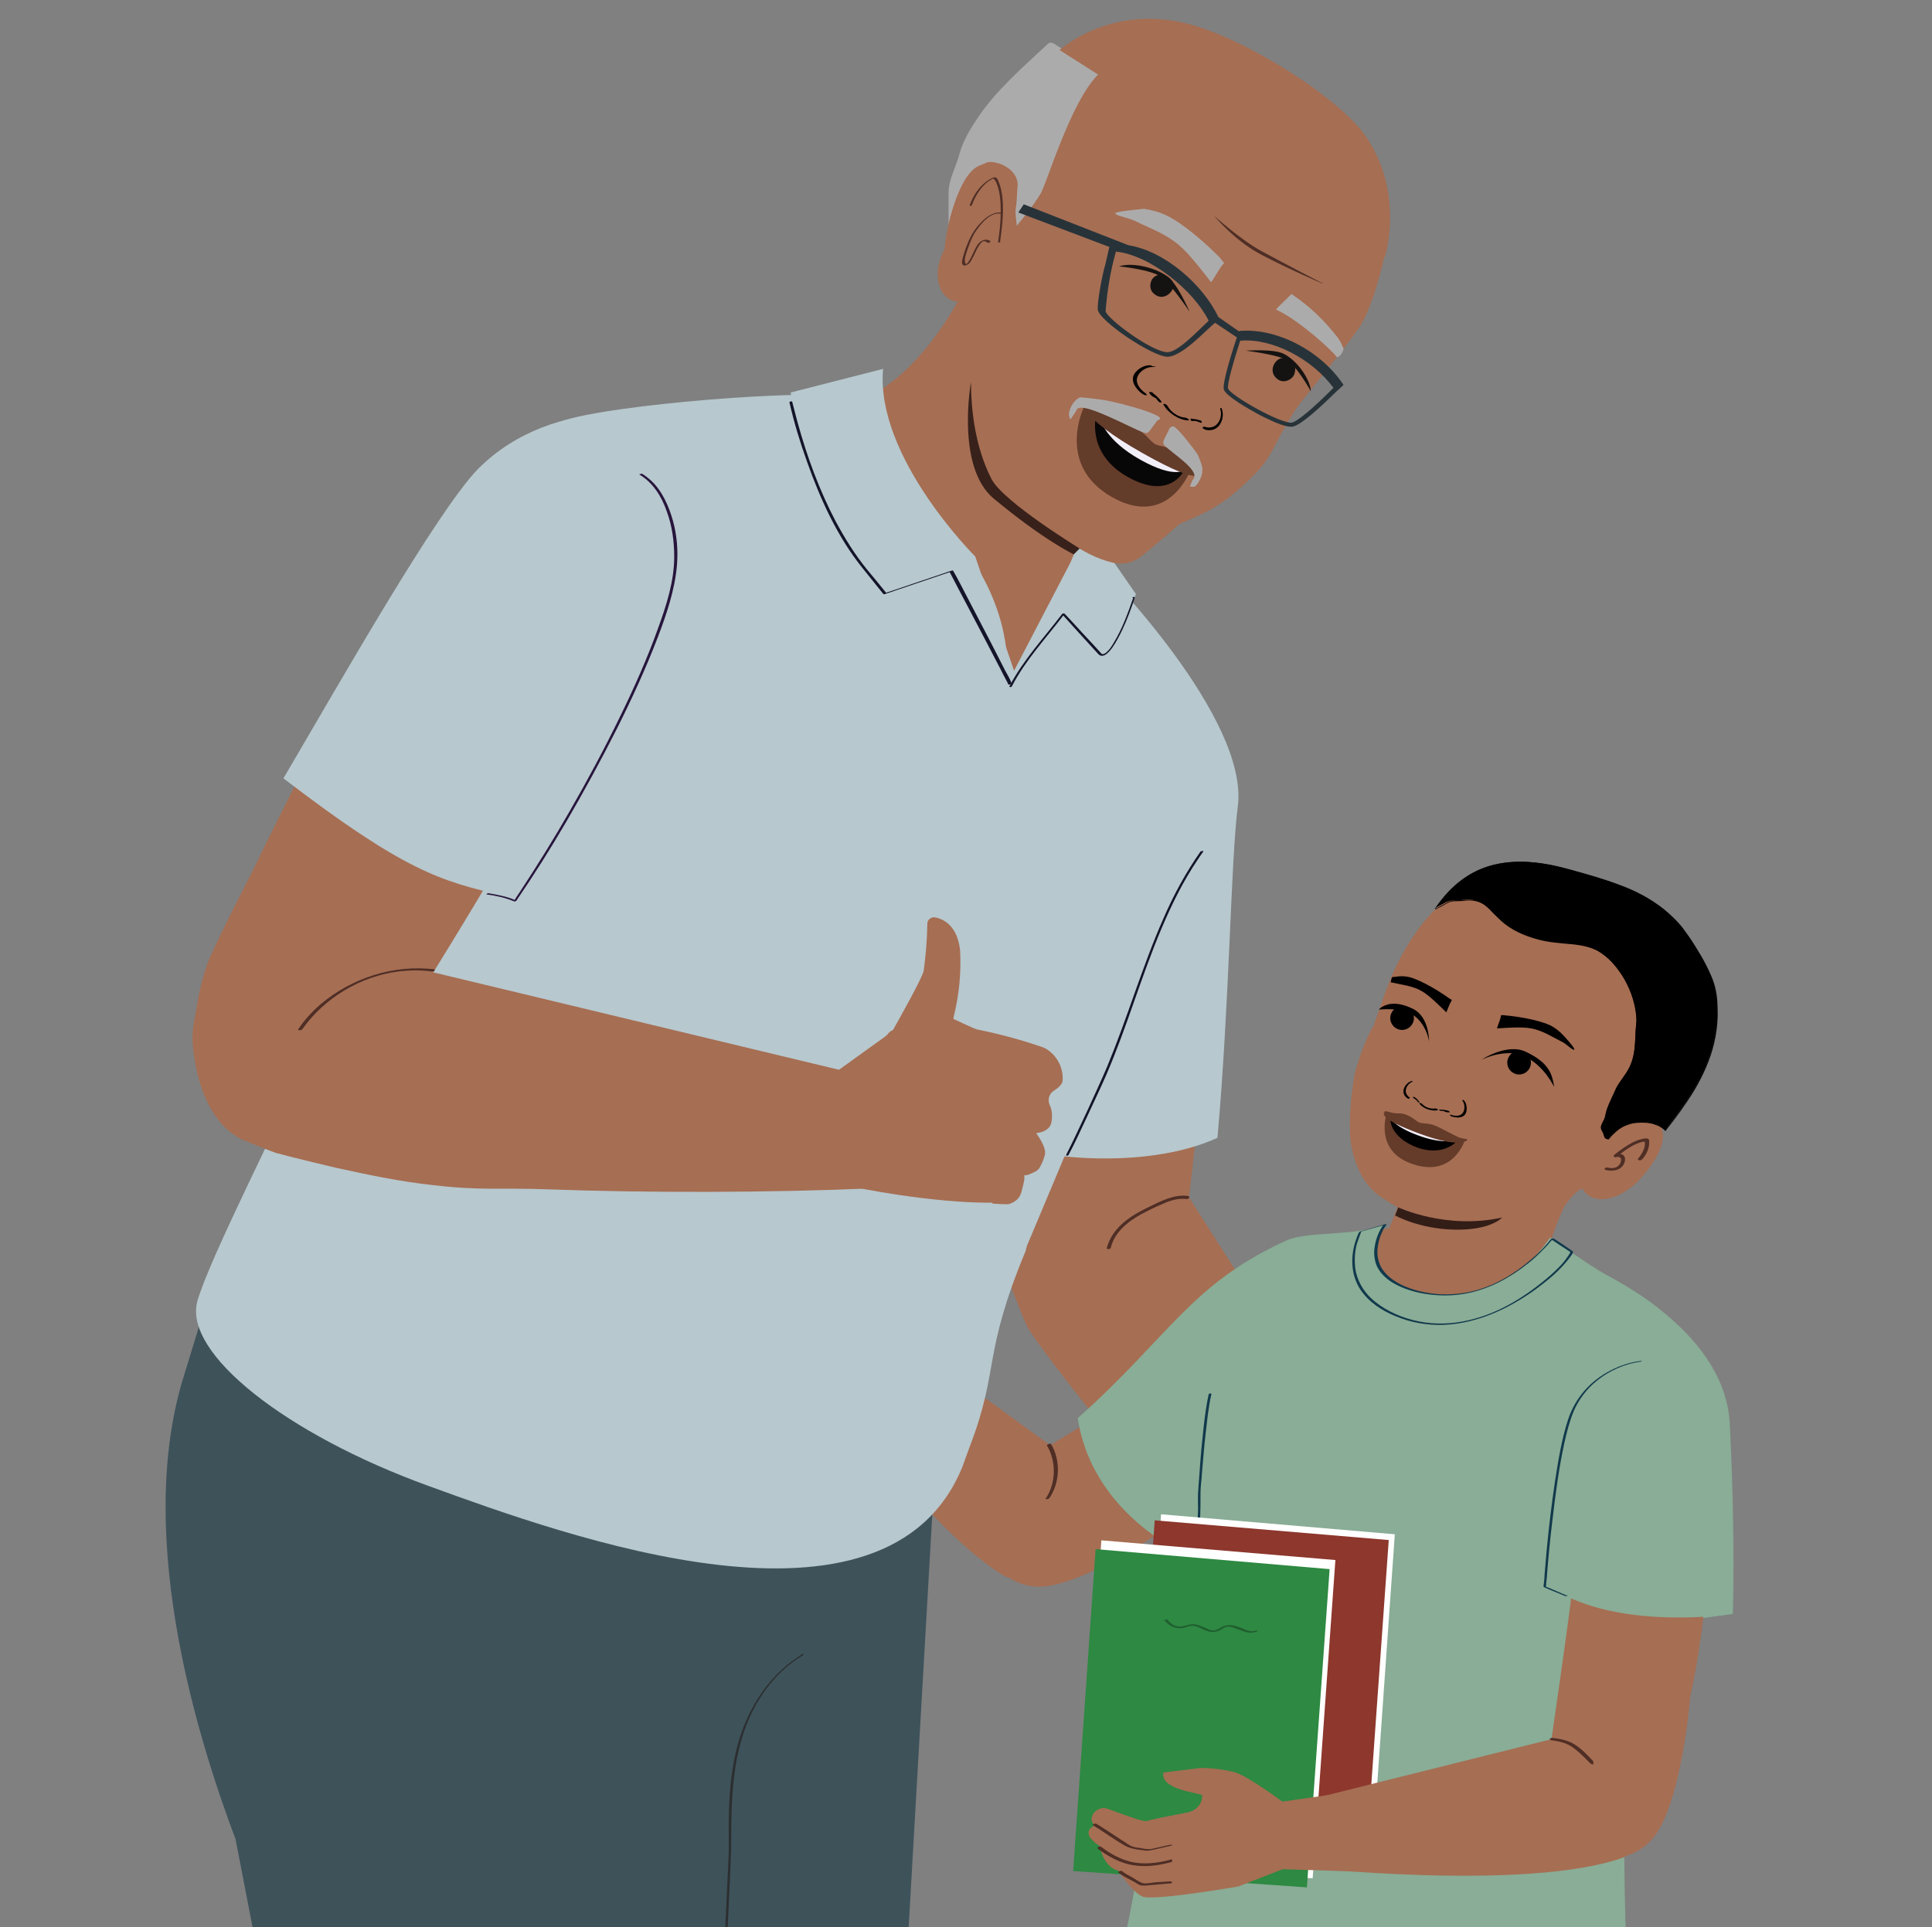 <?xml version="1.0" encoding="UTF-8"?>
<svg id="Layer_1" xmlns="http://www.w3.org/2000/svg" version="1.1" viewBox="0 0 637.3 635.8">
  <rect x="0" y="0" width="637.3" height="635.8" fill="#808080" stroke="none"/>
  <!-- Generator: Adobe Illustrator 29.6.1, SVG Export Plug-In . SVG Version: 2.1.1 Build 9)  -->
  <defs>
    <style>
      .st0 {
        fill: #205f30;
      }

      .st1 {
        fill: #151312;
      }

      .st2 {
        fill: none;
        stroke: #4f2e25;
        stroke-miterlimit: 10;
        stroke-width: .8px;
      }

      .st3 {
        fill: #072b3a;
      }

      .st4 {
        fill: #010101;
      }

      .st5 {
        fill: #273339;
      }

      .st6 {
        fill: #3e525a;
      }

      .st7 {
        fill: #27153c;
      }

      .st8 {
        fill: #653c29;
      }

      .st9 {
        fill: #331d17;
      }

      .st10 {
        fill: #acabab;
      }

      .st11 {
        fill: #11394c;
      }

      .st12 {
        fill: #2c2f30;
      }

      .st13 {
        fill: #f1eef7;
      }

      .st14 {
        fill: #b7c8ce;
      }

      .st15 {
        fill: #080707;
      }

      .st16 {
        fill: #643c2a;
      }

      .st17 {
        fill: #a66e53;
      }

      .st18 {
        fill: #131429;
      }

      .st19 {
        fill: #fff;
      }

      .st20 {
        fill: #2e8942;
      }

      .st21 {
        fill: #513835;
      }

      .st22 {
        fill: #38211a;
      }

      .st23 {
        fill: #8d372d;
      }

      .st24 {
        fill: #89ad96;
      }

      .st25 {
        fill: #4f2e25;
      }
    </style>
  </defs>
  <g id="Layer_3">
    <g>
      <path class="st17" d="M332.9,423.1c-1.1-1.9-3.2-7.9-4.1-9.9-.6-1.5,0-12.1.9-14.1,1.3-3.1,6.5-7.9,7.2-8.5,10.2-8.2,16.7,2.8,29.5.7,8.9-1.4,17.6-5.2,26.3-2.6-.9,1.5-.6,6.2-.6,6.2l91.1,142.7-26.8,19.4c-22.2-19.6-50.8-50-71.5-71.3-10.4-10.7-11.4-3.5-20.9-14.9-6.5-7.8-18.6-23.2-24.4-31.8-1.8-2.6-5.2-12.9-6.8-15.8h0c0,0,0,0,0,0Z"/>
      <path class="st17" d="M390.8,260.1c-9.2-.8-18.4-1.7-27.6-2.3-9.4-.6-18.8-.9-28.2-.2-3.3,42.4-3.6,106.7-3.6,106.7.1,5.9-.6,21.8-.4,34.7.2,7.4,4.1,24.5,10.6,32.2,2.8-6.1,3.6-18.9,7.9-23.8,8.6-10,21-.4,33.5-4.8,3.6-1.3,5.4-7.1,9.2-7.6,2.1-16.8,9.8-87.9,9.8-133.9-3.7-.3-7.4-.6-11.1-.9h-.1c0,0,0,0,0,0Z"/>
      <path class="st17" d="M364.5,445.2s-13.5,2.2-26.5-19.4c-10.8-18-1.1-62.4,11.3-74s43.3,50.7,43.3,50.7l-28.1,42.7h0Z"/>
      <path class="st17" d="M357.5,515.3c22.6-6.8,53.1-25.2,69.6-38.8l23.2-48.3c-14.8-23.3-38,5.6-38,5.6-6.3,6.6-51.8,34.3-66,43.1,7.9,11.4,10.5,24.5,11.1,38.4h0Z"/>
      <path class="st17" d="M387,502.6s-29.8,21.3-44.7,20.9c-9.8-.3-16-8.2-19.9-13.4-10.9-14.5,6.9-29.1,6.9-29.1l32.1-6.5,25.6,28.2h0Z"/>
      <path class="st17" d="M350.1,498c1.2-6.9-2.6-14-3.6-21.1l-74.5-54.1-11.7,16.9s42.2,63.4,71.4,80.5c1.2.7,6.5-2.2,8.5-1.8,3.2-7.3,8.5-12.5,9.9-20.3h0c0,0,0,0,0,0Z"/>
      <path class="st17" d="M318.9,93.7s-10.9,24.2-29.2,35.4c-2.9,1.8-31,1.9-31,1.9l-1.8,84.8c11.7,12.6,42.4,15.7,59.2,20l48.8-17.1s-14.1-27.4-12.5-31.2c1.6-3.8,19.5-26.9,19.5-26.9"/>
      <path class="st2" d="M327.9,78.9c1.9-16.1-1.9-18.4-1.9-18.4,0,0-4.4,1.5-6.5,8.2"/>
      <path class="st2" d="M325.2,78.9c-3.3-2.3-4.4,5.7-6.2,6.7-1.8,1-.8-3.8,1.6-9,0,0,3.8-6.6,7.9-5.9"/>
      <path class="st14" d="M321.1,334.4c6.4,2.6,12.8,5,19.2,7.3.8-.3-11.4,34.7-10.2,35.2,10.4,4.9,47.2,9.6,71.5-1.5,4-44.8,4.4-91.6,6.7-109.2,3.9-29.1-44.1-78.2-47.7-81.5,0,0-36,97.4-38.2,139.7-.2,2.9-.6,6.2-1.4,10h0c0,0,0,0,0,0Z"/>
      <path class="st6" d="M70.5,421.8l-10.5,34.3c-15.5,53.2,6.3,120.4,17.7,150.7l24.8,128.3s.5,65.7-6.2,112c-5.8,40.1,10.9,111.8,10.9,111.8l21.1,6.9c15.9,2.2,32.1,2.5,48.1.9l30.8-8.1,30-237.2,22.3-155.2,31.7-87.5-201.9-64.9-4.1,7.4-14.7.5h0Z"/>
      <path class="st6" d="M309.2,470.6l-14,244.4c-1.5,28.2-8.4,46.5-14.3,100.5l-11.4,92-4.1,40-9.9,1.5c-13.6,2.3-21.8,3.1-35.7,2.5l-30.5-.7,29.1-471.4,90.8-8.9h0,0Z"/>
      <path class="st14" d="M338.4,412.2h0c0-.4.4-.7.2-.8l50.2-119.6,16.4-39.7s-1.8-5.4-3.6-11.1c-2.9-9.1-8.6-14.3-14.2-22l-23.8-27.6s-2.4-.6-14.3,9.7c-5.1,4.4-9.1,24.9-17.2,22.1,0,0,2.5-18.1-11.9-39.4,0,0-38.9-44.9-37.6-53-19-2.4-79.8,2.7-96.2,7.8-19.2,6,4.7,53.2,14.3,81.3l-26.5-8.5s-37.5,73.3-59.5,111.7c-.8,1.4-1.7,2.8-2.5,4.4-2.7,4.6-5.1,8.5-7.1,11.5.3.2.7.3,1.1.5-13.1,28.7-37.3,76.1-41.1,89.8-4.7,17.2,29.3,43.9,76.1,60.9,45.9,16.7,151.1,55,176.2-6.1l2.4-6.6c10.1-26.2,4-29.9,18.7-65.2h0,0Z"/>
      <path class="st18" d="M396.1,280.8c-4.9,7-9,14.5-12.4,22.4-3.5,7.9-6.4,16-9.3,24.1-2.9,8.2-5.8,16.4-9.1,24.4-2.1,5-4.4,9.8-6.6,14.7-2.2,4.6-4.3,9.3-6.6,13.8-.1.3-.3.5-.4.8-.2.4.6.4.8,0,2.2-4.1,4.1-8.4,6.1-12.6,2.1-4.6,4.3-9.1,6.3-13.7,3.4-7.9,6.3-16,9.1-24,2.9-8.2,5.8-16.5,9.2-24.5,3.4-8,7.1-15.5,11.9-22.6.6-.9,1.2-1.8,1.8-2.6.2-.4-.6-.3-.8,0h0,0Z"/>
      <path class="st12" d="M264.3,546c-12.4,7.7-19.6,21-22.2,35-1.6,8.5-1.8,17.2-1.7,25.9v4.3l-.5,10.7c-.3,6.4-.6,12.8-.9,19.2l-1.2,24.7c-.4,9-.9,18-1.3,27-.4,9-.8,17.4-1.2,26.2l-1.1,22.2-.7,15.2c0,1.7-.1,3.5-.2,5.2-.1,1.8-.5,3.6-.7,5.4-.6,4.5-1.1,9-1.7,13.5-.8,6.6-1.6,13.2-2.5,19.8-1,8-2,16.1-3,24.1-1.1,8.8-2.2,17.6-3.3,26.4-1.1,8.9-2.2,17.9-3.4,26.8-1.1,8.4-2.1,16.9-3.2,25.3-.9,7.3-1.8,14.5-2.8,21.8-.7,5.5-1.4,10.9-2.1,16.4-.4,3-.8,6-1.1,9,0,.4-.1.8-.1,1.1s.8.2.9-.1c.2-1.6.4-3.2.6-4.8.5-4.3,1.1-8.7,1.6-13.1.8-6.4,1.6-12.9,2.4-19.3,1-7.9,2-15.9,3-23.8,1.1-8.8,2.2-17.5,3.3-26.2,1.1-8.9,2.2-17.9,3.4-26.8,1.1-8.5,2.1-17,3.2-25.5.9-7.3,1.8-14.7,2.8-22.1.7-5.7,1.4-11.3,2.1-16.9.4-3.2.8-6.5,1.2-9.7.1-.9.2-1.8.2-2.7.2-3.5.4-7.1.5-10.7.3-6.3.6-12.8.9-19.1.4-8.2.8-16.4,1.2-24.5.4-9,.9-18,1.3-27,.4-8.7.8-17.4,1.2-26.1.4-7.5.7-14.9,1.1-22.4.2-5.1.5-10.3.7-15.4.1-2.7.2-5.2.2-7.9,0-15.9.6-32.5,9.2-46.4,3.6-5.9,8.5-11,14.5-14.6.5-.3-.2-.5-.5-.3h-.1,0Z"/>
      <path class="st14" d="M333.6,226.4c-.4-1.3-19.3-37.3-19.3-37.3l-22,7.4-6.4-7.9c-17.1-20.8-25.1-59.1-25.1-59.1l30.5-7.8c-2.6,29.1,30.4,61.9,30.4,61.9l12.8,37.7,18.6-35.7c2.1-5.1,3.6-8.4,3.6-8.4l6.8,2.6,11.2,16.2c-7.8,22.2-11.2,20.7-11.2,20.7l-12.2-13.4c-5.4,7.1-7.6,16.7-12.6,24.1-9.2,13.4-15.6,29.6-21.4,44.9"/>
      <path class="st18" d="M373.8,197.3c-1.8,5.1-3.6,10.2-6.5,14.9-.6,1-1.2,2-2.1,2.8-.2.2-.5.5-.8.6-.2.1-.4.2-.5.2s-.2,0-.4,0-.1,0,0,0l-.2-.2c-2-2.2-4.1-4.5-6.1-6.6-2-2.2-4-4.4-6-6.5-.2-.2-.6-.1-.8,0-5.9,7.8-12.8,15.1-17.4,23.9-.2.4.6.4.8,0,4.5-8.7,11.4-16,17.3-23.8h-.8c4,4.5,8,8.8,12,13.2,1.7,1.8,3.9-1.1,4.8-2.4,1.2-1.8,2.2-3.7,3.1-5.6,1.6-3.4,2.9-6.9,4.1-10.5.2-.5-.7-.4-.8,0h.2c0,0,0,0,0,0Z"/>
      <path class="st18" d="M333.7,225.5c-.5-1.5-1.4-2.9-2.1-4.2-1.5-3-3.1-6-4.6-9-3.4-6.5-6.8-13.1-10.2-19.6-.8-1.5-1.5-2.9-2.4-4.4,0-.2-.5,0-.6,0-6.4,2.2-12.8,4.3-19.2,6.5-.9.3-1.8.6-2.7.9h.5c-2.1-2.6-4.2-5.2-6.4-7.8-4-4.9-7.4-10.4-10.4-16-5.4-10.3-9.4-21.3-12.5-32.5-.6-2.3-1.2-4.6-1.8-6.9,0-.2-.9,0-.9.2,1.5,6.6,3.5,13.2,5.8,19.6,4.4,12.4,10,24.8,18.3,35.1,2.3,2.9,4.6,5.7,6.9,8.6.1.1.5,0,.5,0,6.4-2.2,12.8-4.3,19.2-6.5.9-.3,1.8-.6,2.7-.9h-.6c2.1,4.1,4.3,8.2,6.4,12.2,3.5,6.6,6.9,13.2,10.4,19.9.6,1.2,1.2,2.4,1.8,3.5.3.5.6,1.1.8,1.6,0,.2.9,0,.9-.2h0v-.2c.1,0,.1,0,.1,0Z"/>
      <path class="st3" d="M523.9,843.3c0,2-31.5,6.7-33.9,6.9-16.4,1.3-32.1-.5-47.6-5.5l-1.6-13.2-19-132.9v-67.6c-.1,0,110-3.2,110-3.2l2.5,22.4c2.1,18.8,2.1,37.9-.3,56.7l-9.7,67s-.7,60.2-.5,69.5h0c0,0,0,0,0,0Z"/>
      <path class="st3" d="M405.4,834.6c-10.1-.9-23.1-2.7-30.4-9.9l-3.1-179.2,55.8-17.8,12.9,206.9c-11.2.1-24,.9-35.1-.1h0Z"/>
      <path class="st17" d="M446.9,354.2c1.6-6.2,4.2-12.6,6.3-16,.9-2.8,2.1-5.9,3.4-9.8.4-1.1.8-2.2,1.2-3.2.3-.5.5-1.1.6-1.6,7.6-18.4,17.5-25.8,17.5-25.8,12.5-9.4,29.1-11.4,43.5-5.3,17.1,6.8,28.7,23.2,32.8,36.7,2.1,6.7,1.6,14-1.4,20.4-2.5,5.5-6.2,11.3-10,16.8,6.1,2,11.2,6.4,4.8,16.6-8.8,14.1-20.5,15.2-23.5,9.2-1.1-.2-5,3.6-6.5,6.7-2.8,5.9-6.6,16.9-5.6,23.4l-.8,1.6c-20.9,16-47.7,32.4-80.4-10.5l29.5-8.3,2.7-6.8c-1.6-.8-3.1-1.9-4.6-2.8-6.3-3.9-9.2-10.3-10.6-17.2-1.2-5.9-.2-17,.9-22.9,0-.4.1-.7.2-1.1h-.1c0,0,0,0,0,0Z"/>
      <path class="st24" d="M524.8,504.5c1.5,18.5,11.5,27,11.9,29.4.2,1-2.7,86,.8,125.4-9.8,2.1-24.1,3.9-34.2,4.5-14.6.9-35.1,4.3-49.7,2.5-13.1-1.7-39.5-3.3-52.4-5.8-14.8-2.9-17.7-6.3-31.6-14.2,7-30.8,19-108.6,21.1-123.2,2.3-16-.5-9.3-.5-9.3,0,0,12-10.2,2.6-18.5,8.5-17.6-6.7-64.7,25.5-78.7,4.5-1.9,30.5-9.5,37.8-11.8-1.9,2.6-2.7,7-2.5,9,.7,5.8.6,7.2,4.8,10.4,3.8,2.8,10.4,5.7,15.1,5,24.4-3.5,31.6-12.2,37.8-20.9,9.7,6.8,16.3,11.3,25.8,16.6,35.3,19.8,20.9,73.9,20.9,73.9-6.9,3.3-33.2,5.4-33.2,5.4h0v.2h0Z"/>
      <path class="st9" d="M461.1,398.3s15.9,7.5,34.4,3.4c0,0-3.6,4.2-15.5,4-11.9-.2-19.8-4.7-19.8-4.7l1-2.6h0Z"/>
      <circle cx="462.5" cy="335.9" r="3.9"/>
      <path d="M457.7,331.4c2.2-.5,4.8-.3,8.3,1.4,5.5,2.6,5.4,10.7,5.4,10.7,0,0-1-6.6-6.4-9.3-2.6-1.3-7.6-1.4-10.1-1.1.2-.5,1.4-1.3,2.7-1.6h0Z"/>
      <path class="st25" d="M541.7,382.5c1.3-1.5,2.3-3.4,2.3-5.4,0-.5.1-1.2-.4-1.4-.5-.2-1.1-.1-1.5,0-1.2.2-2.2.6-3.3,1.1-2.2,1.1-4.3,2.6-6.3,4.2-.5.4,0,.9.5.8.3-.1.8-.2,1.2,0,.7.2.6,1.1.4,1.6-.6,1.9-2.5,2.3-4.3,1.8-.3,0-.7,0-.9.2s-.1.5.2.6c2.5.6,5.5.1,6.3-2.6.3-.9.2-2.1-.8-2.5-.7-.3-1.6-.2-2.3,0l.5.8c2.3-1.9,4.9-3.9,7.8-4.8.3-.1.7-.2.9-.2h.5c.2,0-.1,0,0,0h.2c.2,0,0,0,0,0h.1l-.3-.3c.5,2.1-.9,4.4-2.1,5.8-.5.6.7.8,1.1.4h.1c0-.1,0-.1,0-.1Z"/>
      <circle cx="501.1" cy="350.6" r="3.9"/>
      <path d="M488.9,349.5s8.3-5.4,14.4-2.5c8.5,4,8.7,8.2,9.4,11.7,0,0-3.4-7.4-10.1-10.3-6.1-2.6-13.6,1.1-13.6,1.1h0c0,0,0,0,0,0Z"/>
      <path class="st8" d="M469.5,372c5.1,1.9,13.6,4.4,13.6,4.4,0,0-4,12.8-18.1,7.3-11.8-4.6-7.5-16.6-7.5-16.6,0,0,6.9,2.9,12.1,4.9h0Z"/>
      <path d="M469.3,372c2.5.9,11.6,4.2,11.6,4.2,0,0-4.5,5.6-13.4,2.4-9.6-3.6-8.9-9.9-8.9-9.9l10.6,3.4h0Z"/>
      <path class="st13" d="M468.5,373c2.5.9,10.3,3.4,10.3,3.4,0,0-3.8.9-11.3-1.9s-8.9-5.6-8.9-5.6l9.9,4.1h0Z"/>
      <path class="st8" d="M456.7,366.8c.1-.3.7-.2,2,.2,2.1.6,3.1.1,4.6.6,2.6.8,3.9,2.4,5,2.8,1.1.4,3.1,0,5.6,1.2,1.5.6,5,2.6,7,3.5,1.2.6,2.8.6,3.1.8.4.2-1.8,3.3-15.8-1.9-14.1-5.2-11.6-6.8-11.5-7.1h0Z"/>
      <path d="M495.1,335c0-.1.5,0,.5-.1,8.1.7,13.9,2.4,16,3.5,1.5.8,2.9,1.9,4.1,3.2,0,0,3.3,3.5,3.6,4.5s-2.3-1.2-2.3-1.2c-.6-.4-.9-.8-1.6-1.1-3.4-1.7-6.5-3.8-10.3-4.5-3.2-.6-7.9-.2-11.3,0,.4-1.5,1.1-2.7,1.3-4.2h0c0,0,0,0,0,0Z"/>
      <path d="M478.5,329.7c-6.2-4.5-11.5-6.8-13.5-7.3-1.6-.4-3.2-.4-4.9-.1,0,0-.2,0-.6,0-.1,0-.2.2-.4.2,0,.2-.1.5-.2.8,0,.3-.1.5-.2.8h.1c3.5.8,7.1,1.1,10.2,2.9,2.6,1.5,5.8,4.8,8.1,7,.6-1.4,1-2.7,1.8-4,0-.1-.4-.3-.3-.5h0c0,.1,0,.1,0,.1Z"/>
      <path class="st24" d="M518,417.9s39,6.4,47.7,44c8.7,37.5,3.4,70.8,3.4,70.8,0,0-34.4,7.3-60.4-5.8-16-8.1,9.1-106.6,9.1-106.6"/>
      <g>
        <path d="M473.4,299.7c10.8-16,25.8-18,43.8-12.9,15.6,4.3,30.7,8.4,40.5,23.5,1.6,2.5,6.9,10.5,7.9,16.2,3.4,20-7.2,34.8-16.4,46.4l-.7-.6c-1.4-1.1-3-1.7-4.7-1.9-1.2-.3-2.5-.2-3.7-.1s-2.5.5-3.6.9c-2.4.9-4.1,2.5-5.8,4.4,0,0-.1.2-.2.2-1.7,0-1.1-1.4-2.1-2.9-.9-1.4.8-2.9,1.1-4.5.6-3.2,2.3-6.1,3.5-9,.9-1.5,1.9-3.1,2.9-4.5,4.3-6.2,3.1-11.2,3.9-17.8,0,0,.4-9.9-7.6-19.1-8.8-10-16.2-4.3-29.8-9.9-11.8-4.8-10.4-12.8-20.7-11.1,0,0-3.1-.2-4.6.6s-3.9,2.1-3.9,2.1h0c0,.1,0,.1,0,.1Z"/>
        <path d="M473.6,299.7c3.1-4.5,6.8-8.5,11.5-11.2,4.2-2.5,8.9-3.7,13.8-4,5.3-.3,10.6.5,15.8,1.8,2.8.7,5.5,1.5,8.2,2.2,2.7.8,5.3,1.6,7.9,2.5,5.1,1.8,10.1,4,14.7,7.1,4.8,3.2,8.9,7.4,12,12.3,2.5,3.9,5.1,7.9,6.8,12.4.5,1.2.9,2.4,1.1,3.6.3,1.6.5,3.2.6,4.8.2,3.1.1,6.2-.3,9.3-.8,5.7-2.8,11.1-5.5,16.2-2.5,4.8-5.6,9.2-8.8,13.4-.8,1-1.5,1.9-2.3,2.9h.3c-.5-.6-1.1-1.1-1.7-1.4s-1.3-.6-1.9-.9c-1.3-.4-2.8-.6-4.3-.6-.7,0-1.5,0-2.2.2s-1.5.4-2.2.6c-1.3.4-2.5,1-3.5,1.8-.6.5-1.2.9-1.7,1.5s-1.1,1.1-1.5,1.6h.2c-.5-.1-.9-.4-1.1-.8-.2-.5-.2-.9-.4-1.4-.2-.5-.7-1-.7-1.6s.2-1.2.5-1.7c.3-.5.6-1.1.8-1.7.2-.7.3-1.4.5-2.1.4-1.4,1.1-2.8,1.7-4.1.7-1.4,1.2-2.8,2.1-4.2.8-1.4,1.8-2.6,2.7-3.9,1.5-2.2,2.4-4.7,2.8-7.3.4-2.5.4-4.9.5-7.4,0-1.2.3-2.3.2-3.5-.1-3.4-1-6.8-2.3-9.8-1.1-2.5-2.4-4.8-4.1-6.9-1.5-1.9-3.2-3.8-5.2-5.1-1.5-1.1-3.2-1.8-5-2.3-1.8-.5-3.5-.7-5.3-.9-2-.2-4-.4-5.9-.6-2.4-.4-4.8-.8-7.1-1.6-2.5-.8-5-1.9-7.2-3.4-1.6-1.1-3.1-2.5-4.5-3.8-1.1-1.1-2.2-2.3-3.5-3.2s-2.6-1.5-4.1-1.6c-.9-.1-1.9,0-2.9,0-.4,0-.8.1-1.1.1h-.9c-1,0-2,0-2.9.4-.5.1-.9.4-1.3.6-.5.3-1.1.6-1.6.9-.6.3-1.2.6-1.8,1-.2.1.1.2.2.1.6-.4,1.3-.7,1.9-1,.9-.5,1.9-1.2,3-1.5.9-.2,1.9-.2,2.9-.2.8,0,1.5-.1,2.2-.2,1.7-.1,3.5.1,5,.9,1.4.7,2.5,1.8,3.5,2.9,1.3,1.3,2.6,2.6,4,3.8,1.9,1.5,4,2.7,6.2,3.6,2.4,1,4.8,1.7,7.2,2.2,2.1.4,4.2.6,6.3.8,3.7.3,7.3.6,10.7,2.2,1.9,1,3.6,2.4,5.1,3.9,1.9,2.1,3.7,4.5,4.9,7,1.8,3.4,2.9,7.2,3.2,11,0,.6.1,1.3,0,1.9-.3,2.5-.3,5.1-.5,7.6-.2,2.5-.7,4.9-1.8,7.2-.7,1.4-1.6,2.6-2.5,3.9-.9,1.3-1.8,2.5-2.3,3.9-1.2,2.7-2.7,5.3-3.2,8.2-.1.6-.3,1.2-.7,1.8-.2.5-.5,1.1-.7,1.6-.1.5,0,1,.2,1.4.3.5.5,1,.7,1.5.1.4.2.8.5,1.1s.7.4,1.1.4c0,0,.2,0,.2-.1.3-.5.8-1,1.3-1.5s.9-.8,1.3-1.2c1-.8,2.1-1.5,3.3-1.9.7-.2,1.3-.5,2.1-.6s1.5-.2,2.2-.2c1.4,0,2.8,0,4.2.4.7.2,1.4.5,2.1.8.3.2.7.4,1,.6s.6.5.9.8.3,0,.3,0c3.3-4.2,6.5-8.5,9.3-13.1,2.9-4.9,5.3-10.1,6.6-15.6.7-2.9,1.1-5.9,1.2-8.9,0-1.6,0-3.1-.1-4.7s-.3-3.2-.7-4.8c-.6-2.6-1.8-5.1-3-7.5-1.1-2.2-2.4-4.3-3.7-6.4s-2.7-4.1-4.2-6.1c-1.8-2.2-3.9-4.2-6.1-6-4.3-3.4-9.2-6-14.4-7.9-5.2-2-10.6-3.5-16-5-5.3-1.5-10.7-2.6-16.2-2.7-4.9,0-9.8.7-14.2,2.6-4.7,2.1-8.8,5.4-12,9.4-.9,1.1-1.8,2.2-2.6,3.5-.1.1.3.1.4,0h-.4c0,0,0,0,0,0Z"/>
      </g>
      <g>
        <path class="st4" d="M469.1,364.2c.9,1.1,2.9,1.8,4.4,1.5.4,0,1.2.5.7.6-2.1.4-4.8-.6-6-2.2-.1-.1,0-.2.2-.2s.5.2.7.3"/>
        <path class="st4" d="M474.9,366.1c1,0,2,.1,2.9.4.1,0,.3.2.4.3,0,.1,0,.2-.1.2-.5,0-1.1,0-1.6-.3-.2,0-.4-.2-.4-.4s.2-.2.3-.1c.4.2.9.3,1.3.2.1.2.2.4.2.5-.8-.3-1.8-.4-2.6-.4-.2,0-.4-.1-.5-.2,0-.1-.1-.3,0-.3"/>
        <path class="st4" d="M478.6,367.8c1.1.4,2.5.5,3.4-.1,1.3-.9,1.4-3.2.4-4.6-.1-.1,0-.2.2-.2.2,0,.4.2.5.4.9,1.2.9,3.2.3,4.2-.6,1-1.9,1.4-3.4,1.1-.4,0-.9-.2-1.2-.3-.2,0-.4-.2-.5-.4,0-.2.1-.2.3-.1"/>
        <path class="st4" d="M467.4,362.9c.1-.1,0-.2,0-.2-.3-.1-.6-.3-.7-.6-.1,0-.3.2-.4.2.5.3,1.1.7,1.4,1.3,0,.1.2.1.4.1s.2-.1.1-.2"/>
        <path class="st4" d="M468.1,363.4c-.4-.6-1-1.1-1.6-1.5h-.4c0,0-.1.1,0,.2"/>
        <path class="st4" d="M465.1,362.1c-.7-.3-1.3-1.1-1.4-2.1,0-1.4,1.1-2.7,2.2-3.1.1,0,.1-.2,0-.2-.1-.1-.3,0-.4,0-1.1.4-2,1.3-2.4,2.5-.4,1.1,0,2.1.7,2.8.2.2.5.4.7.5.1,0,.3,0,.4,0,.1-.1,0-.2,0-.2"/>
      </g>
      <path class="st24" d="M544.9,512.5c1,18.1-5.7,11.4-5.7,13.8s-10.2,76.1-12.8,127.3c-5.2,4.1-14.1,3.7-24.1,3.9-14.5.5-28.8-.9-43.1-3.2-12.9-2.1-23.5-6.9-36.3-9.8-14.6-3.3-32.2-5.4-45.7-13.5,7.8-29.8,16.2-92,18.6-106.1,2.7-15.5,1.5-9.1,1.5-9.1,0,0-36.4-12.8-41.8-47.9,30.3-27,37.3-44.3,68.8-58.6,7-3.2,22.1-1.3,32.5-5.2-2,2.5-3.6,8.8-3.5,10.8.6,5.7,2.3,12.7,6.4,15.9,3.6,2.9,15.1,5.1,19.9,4.7,14.8-1.1,27.8-13.8,34.1-22.1,12.1,5.4,19.4,16.8,28.5,22.3,34.4,20.5,16.8,71.4,16.8,71.4-6.9,3-14.3,5.5-14.3,5.5h0Z"/>
      <g>
        <path class="st24" d="M399.1,460c-2,8.8-3.6,33-3.6,33,0,0,.7,13.4-2.9,25"/>
        <path class="st11" d="M398.7,460c-.8,3.7-1.3,7.5-1.7,11.2-.5,4.4-.9,8.7-1.2,13.1-.2,2.7-.4,5.4-.6,8.1-.1,1.9,0,3.8,0,5.7-.2,6.6-.9,13.4-2.9,19.7-.1.5.7.5.8.1,1.8-5.8,2.5-11.8,2.8-17.8.1-1.9.1-3.8.1-5.8v-1.6c0-2.3.4-4.6.5-6.9.4-4.3.7-8.6,1.2-12.8s.9-8.8,1.9-13c.1-.4-.8-.3-.9,0h0c0,0,0,0,0,0Z"/>
      </g>
      <path class="st21" d="M425.3,505c0,0-.1.2-.2.2-.1-.2-.3-.4-.4-.5.2.1.4.2.6.3h0Z"/>
      <path class="st21" d="M432.2,541.5c0,0,0,.2,0,.2.2-.1.4-.2.5-.3-.2,0-.4,0-.6.1h0Z"/>
      <path class="st17" d="M548.5,589.9c9.3-21.7,14.7-56.8,14.8-78.2l-22.2-48.8c-27.4-3.6-20.1,32.7-20.1,32.7,1.1,9.1-6.9,61.7-9.2,78.1,13.8,1.2,25.6,7.7,36.7,16.2h0Z"/>
      <path class="st24" d="M513.9,413.3s54.8,19.4,56.7,56.5c1.9,38.1,1,62.7,1,62.7,0,0-35,5.4-57.2-7.1-15.5-8.7-12.8-66.8-12.8-66.8"/>
      <g>
        <path class="st24" d="M516.8,526.7l-7.2-3s2.7-39.5,8.4-56c5.7-16.5,23.2-18.4,23.2-18.4"/>
        <path class="st11" d="M517.1,526.5c-2.3-.9-4.6-2-6.9-2.9-.4-.1-.2-.2-.2-.6,0-.7.1-1.3.2-2.1.5-6.5,1.1-12.9,1.9-19.4,1-8.5,2.1-17,3.9-25.3.8-3.6,1.7-7.2,3.1-10.6,1.7-3.9,4.3-7.4,7.7-10.1,3.9-3.2,9.1-5.5,14-6.2h.2c.2,0,.9-.4.3-.3-3.5.4-7.1,1.6-10.1,3.2-6.6,3.4-11.5,8.9-13.9,16-2.2,6.7-3.3,13.8-4.4,20.8-1.1,7.5-2,14.9-2.7,22.4-.2,2.7-.5,5.3-.7,8.1,0,.9-.1,1.8-.2,2.6,0,.4-.2.9-.1,1.3v.2h0c2.4,1.1,4.8,2,7.2,3,.2.1.9-.2.8-.3h-.2c0,0,0,0,0,0Z"/>
      </g>
      <path class="st17" d="M557.6,559.3s-2.8,36.4-12.7,47.6c-6.5,7.3-16.5,6.9-23.1,6.7-18.1-.9-18-24-18-24l15.5-28.7,38.1-1.6h0Z"/>
      <polygon class="st19" points="452.7 611.3 375.5 605.9 383 499.6 460.1 506.2 452.7 611.3"/>
      <polygon class="st23" points="450.6 613.2 373.5 607.8 380.9 501.6 458.1 508.1 450.6 613.2"/>
      <polygon class="st19" points="433 619.7 355.9 614.4 363.3 508.2 440.5 514.7 433 619.7"/>
      <polygon class="st20" points="431.1 622.7 354 617.3 361.4 511.1 438.6 517.7 431.1 622.7"/>
      <path class="st0" d="M384.3,534.7c1.2,1.7,3.2,2.6,5.2,2.5,1.3,0,2.5-.8,3.7-.8s2.3.5,3.3,1c1.9.9,3.6,1.5,5.6.6,1.1-.5,2-1.4,3.2-1.3,1,0,2,.5,2.9.8,2.1.8,4.1,1.7,6.3.8.8-.3,0-.5-.5-.3-1.7.7-3.8-.7-5.4-1.2-1.7-.7-3.4-.9-5.2-.2-1,.4-1.9,1.3-3.1,1.3s-2-.5-2.9-.9c-1.8-.8-3.5-1.5-5.5-.9-1.4.3-2.4.8-3.8.4-1.2-.3-2.2-1.1-3-2.1-.2-.3-1.4.2-1.3.3h.2,0Z"/>
      <path class="st17" d="M365.2,596.7c5.1,1.9,12.1,4.5,13.1,4.1s7.5-1.7,13.3-2.8c2.9-.5,5.2-3,4.9-5.7,0-.7-14.1-1.7-12.7-7.5l12.2-1.5c3.9,0,7.8.5,11.6,1.5,4.5,1.5,15.4,9.6,15.4,9.6l15.5-2.2,6.8,25.2-22.2-.7-14.6,5.7s-28.2,4.9-31.7,3.3-7.9-8.5-7.9-8.5c-5.1-1.3-6.1-8.1-6.1-8.1-7.4-4.8-1.5-6.9-1.5-6.9-.3-.1-.5-.3-.7-.5-1.9-2.6,1.8-6.2,4.8-4.9h0q0,0,0,0Z"/>
      <path class="st25" d="M386.1,608.6c-2.1.5-4.1.9-6.2,1.4-1.6.3-3.5-.3-5.2-.5-1.4-.2-2.5-.9-3.6-1.7-1.1-.7-2.1-1.3-3.1-2-2.1-1.4-4.2-2.8-6.4-4.1-.3-.2-1.4.3-1.2.4,3.6,2.2,7.1,4.8,10.8,6.9,1.5.8,3.1,1.1,4.7,1.3.7.1,1.5.2,2.2.3.8,0,1.5-.2,2.3-.3,1.9-.4,3.8-.9,5.7-1.3.1,0,.6-.2.6-.3,0-.2-.6,0-.7,0h0c0,0,0,0,0,0Z"/>
      <path class="st25" d="M386,613.6c-4.3,1.1-8.8,1.7-13.2.6-3.5-.9-6.7-2.7-9.6-4.9-.5-.3-1.6.3-1,.7,3.1,2.3,6.5,4.2,10.2,5.1,4.6,1.1,9.3.5,13.8-.7.8-.2.6-1.1-.2-.9h0Z"/>
      <path class="st25" d="M386.2,620.7c-1.5.1-3.1.2-4.6.3-.8,0-1.6.2-2.5.3-.9.1-1.6.2-2.5-.1-1.1-.5-2.1-1.2-3.1-1.8-1.2-.7-2.4-1.2-3.4-2.1-.3-.2-1.5.2-1.2.5,1,.8,2.2,1.5,3.4,2.1.6.3,1.1.6,1.7.9.6.3,1.2.8,1.9,1.1,1.4.5,2.9,0,4.4,0,1.8-.2,3.6-.3,5.5-.5.2,0,.8,0,.8-.3s0-.3-.4-.3h0c0,0,0,0,0,0Z"/>
      <path class="st17" d="M530.4,584.5c-4.5-5.3-12.4-7-18.6-10.7l-89.4,22.3,5.5,19.8s75.8,8.4,107.7-3.1c1.3-.5,2.4-6.4,4.1-7.7-3.5-7.2-4.2-14.5-9.3-20.6h0c0,0,0,0,0,0Z"/>
      <path class="st25" d="M511.4,574.1c2.5.3,5,.8,7.1,2.2,2.1,1.4,3.9,3.3,5.7,5.1s1.5-.2,1.2-.5c-1.8-1.9-3.7-3.9-5.9-5.3-2.2-1.4-4.7-1.9-7.3-2.2-.3,0-.7,0-.9.2-.2.2-.2.3.1.3h0c0,0,0,0,0,0Z"/>
      <g>
        <path class="st24" d="M512,408.7s-17,22.8-42.2,17.8-12.9-22.5-12.9-22.5l-8.1,2.3s-8.5,15.8,7.2,25.4c15.8,9.5,33.5,4.9,47-4.1,13.4-9,15.5-14.5,15.5-14.5l-6.4-4.2h0c0-.1,0-.1,0-.1Z"/>
        <path class="st11" d="M511.6,408.8c-1.9,2.5-4.1,4.7-6.5,6.7-5.2,4.5-11.2,8.2-17.8,10.1-4.1,1.2-8.3,1.6-12.5,1.4-4.4-.3-8.9-1.3-12.9-3.3-2.5-1.3-4.9-3.1-6.3-5.6-1-1.9-1.4-4-1.2-6.1.2-1.8.6-3.6,1.4-5.2.2-.6.5-1.2.9-1.8.2-.3.5-.6.6-1,0,0,0-.1.1-.1.1-.1-.5,0-.5,0-2.4.7-4.8,1.4-7.2,2.1-.4.1-1.1.2-1.4.6-.3.5-.5,1.1-.7,1.6-2.2,5.6-2.2,12.1,1.1,17.2,2.8,4.2,7.2,7.1,11.8,8.9,5,2.1,10.5,3,15.9,2.8,11-.5,21.2-5.3,30-11.6,3.4-2.5,6.8-5.2,9.6-8.4.7-.8,1.4-1.6,2.1-2.6.3-.4.7-.9.8-1.4,0,0,0-.1,0-.2h0c-2.1-1.5-4.2-2.9-6.4-4.3-.2-.1-.9.2-.8.3,1.9,1.3,3.9,2.6,5.9,3.9.1.1.3.2.4.3,0,0,.1,0,0,0,0,0,0,.2-.1.2-.2.5-.5.9-.8,1.3-1.5,2.3-3.5,4.2-5.6,6.1-3.9,3.4-8.1,6.5-12.6,9.1-9.2,5.3-20.1,8.3-30.7,6.2-5.2-1-10.5-3.2-14.7-6.6-3.1-2.5-5.3-5.8-6.2-9.6-.6-2.9-.5-5.9.1-8.7.4-1.6,1.1-3.2,1.6-4.7,0,0,0-.2.1-.2l-.4.2c2.7-.8,5.4-1.5,8.1-2.3h-.5c-1.4,2-2.4,4.5-2.8,7-.4,2.1-.2,4.2.5,6.2,1,2.5,3.1,4.5,5.4,5.9,3.7,2.2,8.1,3.4,12.3,3.9,4.2.5,8.5.4,12.7-.5,7.1-1.5,13.6-5,19.3-9.5,2.1-1.6,4-3.4,5.8-5.3.6-.6,1.2-1.2,1.7-1.9.3-.3.7-.7.9-1.1,0,0,0-.1.1-.1,0,0-.7,0-.8.2h0l.2-.2h0Z"/>
      </g>
      <path class="st10" d="M365.4,24.4c-5.8-4.9-10.8-5.4-17.1-9.6-.5-.4-1.2-.8-1.8-.7-.5,0-.9.4-1.2.7-8.1,7.6-16.5,14.8-22.6,23.8-2.6,3.9-5.1,7.9-6.3,12.5-1.1,4.1-3.5,8.2-3.5,12.6v11.5c0,3.8,0,2.9.7,4.3,1.9,4.1,8,4.7,12.2,3.5,9-2.4,15.5-9,20-16.4,4.4-7.4,7.1-15.8,10.5-23.8,2.4-5.5,5.2-10.8,8.4-15.8"/>
      <path class="st17" d="M457.7,81h0c-1.3.2-6.1-10.9-6.9-12.2-8.6-13.8-11.6-22.7-26.4-29.2-7.8-3.5-18.8-.6-27-3.1-7.8-2.4-11.8-11.2-19-15.2-2.5-1.4-7.8,6.1-6,4.9-2.8-2.4-4.7-4.7-4.7-4.7-11.4,1-21.9,38.2-24.5,42.5s-7.8,10.5-7.8,10.5c-.2-2.3-.7-4.3-.2-6.6.3-2,.2-4.7.5-6.7.2-4.9-5.8-8.2-9.9-7.7l-2.6,1.1c-7,2.5-11.3,21.2-11.6,27.6-5.5,9.9-.5,20.4,8.6,16.6l-1.2,4.5,1.3,27.2c3.1,15.9,15.3,38.2,30.6,47.4,5.5,3.3,12.6,8.4,20.8,4.2,8.2-4.2,11.9-6.9,20.1-10.4,7.9-3.4,12.1-5.9,18.4-11.7,6.5-6,7.8-7.9,11.7-15.6,1.8-3.4,4.7-8.4,7-11.4,2.6-3.4,13.4-16.4,19.1-24.4,5.7-8,9.5-27.8,9.5-27.8h.1Z"/>
      <path class="st25" d="M436.3,93.6s-11.4-4.9-20.3-9.6c-8.9-4.7-15.5-12.8-15.5-12.8,0,0,8.9,8.1,15.9,11.8,7,3.8,19.9,10.5,19.9,10.5h0Z"/>
      <path class="st19" d="M359.4,136.7s7.1,7.4,13.4,11.8c6.4,4.4,17.4,9.2,17.4,9.2,0,0,1-2.9-10.6-10.9-11.5-8-20.3-10.1-20.3-10.1h0,0Z"/>
      <path class="st10" d="M402.2,84.8c-8.1-8.1-14.6-12.5-17.6-13.8-2.3-1.1-4.7-1.7-7.2-2.1,0,0-8,.7-9.3,1.3-1.3.5,3.5,1.7,3.5,1.7.9.3,1.7.5,2.6.9,5.1,2.5,10.2,4.3,14.5,7.9,3.7,3.1,7.8,8.6,10.8,12.4,1.2-1.5,2.9-5,4.3-6.3"/>
      <path class="st10" d="M441.3,117.8s0,0,0,0c.1,0,.2-.1.3-.2,0,0,0,0,.1,0,0,0,0,0,0,0,.1-.1.2-.2.4-.3,0,0,.1-.1.1-.2,0-.1.2-.3.3-.4.2-.3.3-.6.5-.9h0c0,0,0-.2.1-.3,0-.2.1-.3.1-.4,0,0,0,0,0-.1-.5-1.1-1-2.4-1.9-3.6-1.9-2.3-6.5-8.5-15.3-14.4-1.2,1.3-3.9,3.7-5.1,5.1,4,2,6.5,3.8,10,6.5,3.2,2.5,7.4,6.1,10.2,9.3h0Z"/>
      <path class="st15" d="M378.1,146.9c-3.3-2-17.2-10.5-17.2-10.5,0,0-.8,12.5,11.1,19.7,12.9,7.8,21.1-.4,21.1-.4l-15.1-8.8h0Z"/>
      <path class="st13" d="M378,147.5c-3.3-2-12.9-8.6-12.9-8.6,0,0,1.4,5.8,11.2,11.8,9.8,6,15.1,4.4,15.1,4.4l-13.4-7.5h0q0,0,0,0Z"/>
      <path class="st17" d="M375.8,173.6c-.1-.1-.3-.2-.4-.4-1.6-3.1-1.2-4.2-2.3-5.2-.2-.2-.4-.4-1.2-1.1-3.3-2.5-5.2-4.1-18.3-3.5-.3,0-11.9-8.7-12.1-8.8l-4.7-6.8c-.7-1.3-13.4-35.5-13.4-35.5,0-.9-1.6-8.2-1.4-9,0,0-.1-.2-.2-.2,0,0,0,0-.1-.2,0,0,0,0-.1.1-.2.2-.4.5-.5.8-.6,1.2-1.1,2.6-1.4,4-.5,2.1-1.2,4.2-1.7,6.2-.2.8-.4,1.5-.5,2.2,1.8,3.3.5,32.3,13.9,46.2.5.5,2.3,2.3,7.5,5.8,9.8,6.7,16.5,14.7,28.4,17.5,3.1.7,6.3,0,8.7-1.8,7-5.3,31.9-27.3,39.5-36.8-6.2,4.5-25.1,18.1-34.2,24.6-.3.2-4.9,2-5.3,1.9"/>
      <path class="st16" d="M378.1,147.1c-8.1-4.5-20.5-12.9-20.5-12.9,0,0-9.5,19.2,9.2,29.8s25.9-8.9,25.9-8.9c0,0-6.5-3.3-14.6-7.9Z"/>
      <path class="st15" d="M378.2,147.1c-3.8-2.2-16.6-10.2-16.6-10.2,0,0-3.5,12.6,10.3,20.4,15,8.5,19.3-3.2,19.3-3.2l-12.9-7h0Z"/>
      <path class="st13" d="M378.1,147.9c-3.8-2.2-15.1-9.4-15.1-9.4,0,0,1.7,6.8,13.2,13.2s14.5,3.3,14.5,3.3l-12.6-7.1h0Z"/>
      <path class="st16" d="M395.5,155c-.4-.4-.3-.6-2.1-1.8-3-2.1-1.4-2-3.6-3.4-3.8-2.5-7.2-2.4-8.8-3.3-1.7-.9-3.3-4-7.4-5.9-2.4-1.1-8.6-3.5-11.9-4.9-2-.9-3.8-2.9-4.2-3.1-.6-.2-2,4.8,19.4,16.9s19.1,6.1,18.6,5.6"/>
      <path class="st10" d="M381.5,139.1l-2.4,3.2c-.4.5-1,.7-1.6.5-4.1-1.3-21.2-11.1-22.4-7.5-.2.5-2,3.2-2.1,3.1l-.4-1.5c0-2.8,2.6-5.9,4.1-5.8,4.4.4,8.2.9,10.5,1.5,2.9.6,10.7,2.7,13.8,4.2s1.1,1.5.5,2.2h0c0,0,0,0,0,0Z"/>
      <path class="st10" d="M385.7,141.6l-1.8,3.6c-.3.6-.2,1.2.1,1.6,2.3,2.6,12.1,8.4,9.6,11.3-.4.4-1.1,2.4-1,2.5h1c1.1.5,3.5-4.3,2.9-5.4.7-.5-1.4-5.2-1.4-5.2-1.4-2-5.4-7.4-7.6-9.1-.6-.5-1.5-.1-1.9.7h0Z"/>
      <path class="st17" d="M349.5,16.5s16.4-15,41.7-8.8c19.1,4.6,50.5,24.4,59.4,37.4,12.9,18.9,6.2,39.7,6.2,39.7l-107.3-68.3h0Z"/>
      <path class="st22" d="M356.2,181s-25.2-15.4-29.1-22.9c-3.9-7.5-6.8-18.4-6.8-32.1,0,0-5.1,28,7.5,38.5,16.6,13.8,26.4,18.4,26.4,18.4l1.9-1.9h0q0,0,0,0Z"/>
      <path class="st1" d="M423.9,118.1c1.7.2,3,1.8,3.3,3.1.1.3.1,1.1-.2,2.1-.4,1.3-1.6,2.1-2.8,2.4-1.6.4-3.1-.5-3.9-1.8-1.1-1.8-.3-3.9,1-5,.2-.2,1.2-1,2.6-.8"/>
      <path class="st1" d="M410.9,115.7s9.4-.7,12.7,1.1c4.9,2.6,8.7,8.9,8.8,12.3,0,0-4.8-8.8-8.3-10.5-3.3-1.7-13.1-2.9-13.1-2.9h0Z"/>
      <path class="st1" d="M386.9,93.1c-.8-1.5-3-2.7-4.3-2.5-.3,0-1.1.2-1.9.8-1,.8-1.4,2.3-1.2,3.5.2,1.5,1.6,2.7,3.1,3,2,.3,3.7-1.2,4.3-2.7,0-.3.7-.6,0-1.8"/>
      <path class="st1" d="M392.3,102.6s-3.9-9-7.2-11.4c-4.9-3.5-12.7-4.6-15.9-3.3,0,0,10.7,1,14,3.6,3.2,2.4,9.1,11.2,9.1,11.2h0Z"/>
      <g>
        <path class="st4" d="M391,137.8c-2.2-.1-4.8-1.8-5.9-3.9-.2-.5-1.6-1-1.3-.4,1.5,2.8,5.2,5.1,8.1,5.2.3,0,.4-.2.1-.4-.2-.2-.7-.5-1-.5"/>
        <path class="st4" d="M383.2,132.6c-.8-1.2-2-2.3-3.2-3.1-.2-.1-.5-.2-.7-.2s-.3.2-.2.3c.4.7,1.1,1.3,1.8,1.6.2.1.5.2.8.1.2-.1,0-.4-.1-.5-.6-.4-1.1-.8-1.5-1.4-.3,0-.6.1-.9.2,1.1.8,2.1,1.7,2.9,2.8.2.2.5.4.7.4s.5-.1.3-.4"/>
        <path class="st4" d="M378,129.8c-1.5-.9-2.9-2.6-3-4.2-.1-2.3,2.5-4.5,5.1-4.5s.2-.2,0-.3c-.2-.2-.6-.3-.9-.3-2.2,0-4.6,1.7-5.3,3.4-.6,1.7.2,3.5,1.8,5.1.5.5,1,.9,1.6,1.2.2.1.7.3.9.2.2-.1,0-.3-.2-.5"/>
        <path class="st4" d="M394.2,138.6c0-.2.2-.2.4-.2.4.2.9.4,1.4.3,0,.2,0,.5.1.7-.9-.4-1.9-.6-2.9-.5-.2,0-.4-.2-.5-.4,0-.1,0-.4.2-.4"/>
        <path class="st4" d="M392.9,138.2c1.1,0,2.2.2,3.2.6.1,0,.3.2.3.4s0,.3-.2.3"/>
        <path class="st4" d="M397.2,140.7c1,.5,2.6.5,3.7-.3,1.8-1.3,2.2-3.8,1.6-5.5,0-.2.1-.3.2-.3.2,0,.4.2.4.5.5,1.6.3,3.5-.8,5.1-1,1.4-2.6,1.9-4,1.7-.4,0-.9-.2-1.2-.4-.2,0-.4-.3-.4-.5,0-.2.2-.2.4-.1"/>
      </g>
      <path class="st5" d="M365.9,81.6l-1.2,5.3c-1.2,4-2.7,12.5-2.6,15.1.1,3.7,18.1,15.7,23,15.7,4.9,0,13.2-9.3,15.7-11.2l7.2,4.8c-1.2,3.6-4.9,15-4.3,17.2s9.2,7,10.2,7.5c.8.5,1.9,1.1,3.2,1.7,3.4,1.7,7.6,3.5,9.5,3,2.8-.7,8.8-6.2,14.3-11.6l.9-.8c.2-.2.4-.3.4-.4h0l1-.9c-7.6-11.4-22.2-18.9-34.4-17.8v.2l-6.9-4.8c-4.9-10.3-17.3-21.7-29.7-23.7h0l-34.5-13.5-1.8,2.7,30.1,11.4h0q0,0,0,0ZM405.1,128.1c-.4-1.3,2-9.5,4-15.7,10.5-.9,23.6,5.9,30.8,15.6h-.1c-2.9,3-10.8,10.6-13.5,11.4-3.3.8-20.4-8.9-21.2-11.2h0ZM364.7,102.6c.5-6.6,1.6-13.2,3.4-19.6,11.4,1.2,25.7,12.9,30.6,22.8-3.9,3.7-10.2,10.4-13.6,10.4-5.1,0-20.3-11.3-20.4-13.6h0,0Z"/>
      <path class="st25" d="M329.9,79.7c.6-4.2,1.1-8.5.9-12.7-.1-2.1-.4-4.3-1.1-6.3-.8-2-.6-1.7-1.2-2.1-.5-.4-1.7.4-2.2.7-3.2,1.9-5.3,5.2-6.5,8.6,0,.1.8,0,.8-.2,1-2.8,2.5-5.3,4.7-7.3.6-.5,1.3-1,2-1.3.2-.1.4-.2.6-.3,0,0,.4-.1.1,0h-.4c.6.5,1.1,1.4,1.3,2.1,1.1,2.9,1.2,6.2,1.2,9.2,0,3.3-.4,6.7-.9,9.9,0,0,.8,0,.9-.2h-.1c0,0,0,0,0,0Z"/>
      <path class="st25" d="M326.8,79.6c-1.6-1.1-3.3-.3-4.3,1.1-1.2,1.7-1.8,3.9-3,5.6-.1.2-.5.8-.8.8-.2,0-.4-.5-.4-.7-.2-1.3.5-2.9.9-4.2.8-2.4,1.8-4.9,3.4-6.9,1.5-2.1,4.4-5.3,7.4-4.8.2,0,.9-.3.7-.3-2.7-.5-5.2,1.2-7,3.1-1.6,1.6-2.8,3.3-3.8,5.4-.9,1.9-1.6,3.8-2.2,5.9-.2.7-.7,2.3,0,2.9.6.3,1.5-.2,1.9-.5.7-.7,1.1-1.7,1.6-2.6.6-1.2,1.1-2.5,1.9-3.6.3-.4.7-1,1.2-1.2s1.1.2,1.5.5c.2.1.9-.2.8-.3h0c0,0,0,0,0,0Z"/>
      <path class="st17" d="M91.7,380.6c-2.3-.7-10.1-3.9-12.2-4.8-1.6-.7-9-9.4-9.9-11.6-1.3-3.4-.9-11.1-.7-12,1.8-14,15.1-10.4,23.5-21.6,5.8-7.7,13.3-14.9,22-19.4.4,1.9.6,2.9.6,2.9l178.2,42.8-6.3,35.2c-32.1,1.4-74,1.5-106.1.3-16.1-.6-21.9.5-38-1.4-11-1.2-20.9-3.3-31.9-5.7-3.4-.8-16-3.8-19.3-4.8h0c0,0,0,0,0,0Z"/>
      <path class="st17" d="M193.1,208c-8.6-5.1-17.1-10.3-25.9-15.2-8.9-4.9-17.9-9.6-27.4-13.4-23.1,39.7-53.7,102.2-53.7,102.2-2.6,5.8-10.8,20.9-16.6,33.7-3.3,7.2-7.5,25.8-4.7,36.3,5.5-4.6,12.3-16.7,18.8-19.5,13.1-5.7,27.9-8.6,42.2-7,4.1.4,2.5,11.5,6.4,12.8,9.9-15.5,49.6-79,71.2-123.8-3.5-2-6.9-4-10.4-6.1h0Z"/>
      <path class="st17" d="M80.4,376.1s-14.2-4.2-16.8-31.2c-2.1-22.5,28.2-61.3,45.8-66.9,17.6-5.6,18.4,69.6,18.4,69.6l-47.4,28.5h0Z"/>
      <path class="st17" d="M327.4,397.1c.6,0,5,.4,5.6.1,2.2-.8,3.3-1.9,3.9-3.8.2-.8,1.1-4,1-4.8-.1-1.5,0-.5,1.5-1.1l1.8-.8c.7-.3,1.3-.8,1.7-1.4.8-1.4,1.4-2.8,1.8-4.4.5-2.6-2.9-7-2.9-7l2.1-.5c2.2-1,2.9-1.9,3.1-4.4v-1.2c0-1.2-.3-2.3-.8-3.4-.7-1.7-.1-3.6,1.5-4.6,1.3-.8,2.5-1.9,2.8-3,.4-4.4-1.8-8.6-5.5-10.8-.2-.1-.5-.2-.8-.4-7.2-2.5-14.6-4.5-22.1-6-.5-.1-8.5-3.8-8.9-4.1-3.8,1.8-.5,5.9-4.9,5.6-4-.2-8-1-12-1.5-1.3-.1-2.6.4-3.4,1.5h0c-.2.3-.5.5-.8.8l-20,14.4c-1.2.9-7.6-.4-7.7,1.1-1.1,15.8,2.1,30.9,1.6,30.9s11.6.9,15.4,3.3c0,0,25.6,5.4,46,5.2h-.1c0,.1,0,0,0,0Z"/>
      <path class="st17" d="M317.9,342.4c-.4-.8-3.4-5.3-3.4-6.2,0-.3,0-.5.1-.8,1.8-7.2,2.5-14.5,2.1-21.9-.9-7.9-5.2-10.2-8.1-10.8-1.2-.3-2.5.5-2.7,1.8v.4c-.1,5.1-.5,10.2-1.2,15.4-.6,2.5-7.1,14.2-11.2,21.4,7.5,0,18,4.5,24.5.9h-.1q0,0,0,0Z"/>
      <path class="st14" d="M166.2,295.5l34.6-56.6,21.8-101.2s-38.8-9.2-65,17.1c-13.6,14.1-45.6,70.5-64.1,102,39.8,30.5,51.9,34,72.7,38.7h0Z"/>
      <path class="st7" d="M210.8,156.5c4.5,2.6,7.4,7.2,9.1,12.1,1.8,4.8,2.5,10,2.5,15.1,0,8.1-2.6,16.1-5.3,23.5-3.6,10.1-8,19.9-12.7,29.5-5.1,10.5-10.6,20.7-16.4,30.8-5.2,9.1-10.8,18.1-16.6,26.9-.6.9-1.3,1.9-1.9,2.9l.7-.2c-2.8-1.3-6.1-1.9-9.1-2.4-.2,0-1,.3-.5.4,3,.4,6.2,1.1,9,2.3.2,0,.6,0,.7-.2,5.8-8.5,11.3-17.2,16.5-26.1,5.9-10.1,11.5-20.4,16.8-30.9,4.9-9.8,9.5-19.8,13.4-30,2.9-7.6,5.6-15.6,6.3-23.7.4-4.9,0-9.9-1.3-14.6s-3.5-9.9-7.3-13.4c-.9-.8-1.9-1.6-2.9-2.2-.2-.1-.9.2-.8.3h.1c0-.1,0-.1,0-.1Z"/>
      <path class="st25" d="M143.3,319.8c-13.4-1.6-27.2,2.8-37.5,11.5-2.9,2.5-5.4,5.2-7.5,8.4-.1.2.5.2.6.2.2,0,.6,0,.8-.3,7.3-10.4,19.2-17.5,31.8-19.1,3.6-.4,7.2-.5,10.8,0,.3,0,.8,0,1-.2.2-.2.2-.3,0-.4h0c0,0,0,0,0,0Z"/>
      <path class="st25" d="M392,394.6c-4.6-.7-9.1,1.7-13.2,3.7-3.9,1.9-7.8,4.1-10.6,7.5-1.5,1.8-2.5,3.8-3.1,5.9-.2.6,1.2.5,1.3,0,1.2-5,5.4-8.5,9.7-10.9,2.4-1.3,4.8-2.5,7.2-3.5,2.6-1.2,5.4-2.1,8.2-1.7.6.1,1.3-.9.4-1h0Z"/>
      <path class="st25" d="M345.3,476.8c3.2,5.4,3.1,12.5-.4,17.7-.1.2.5.1.5.1.2,0,.6-.1.8-.4,3.5-5.2,3.7-12.4.5-17.8-.2-.3-1.4.2-1.3.4h0Z"/>
    </g>
  </g>
</svg>